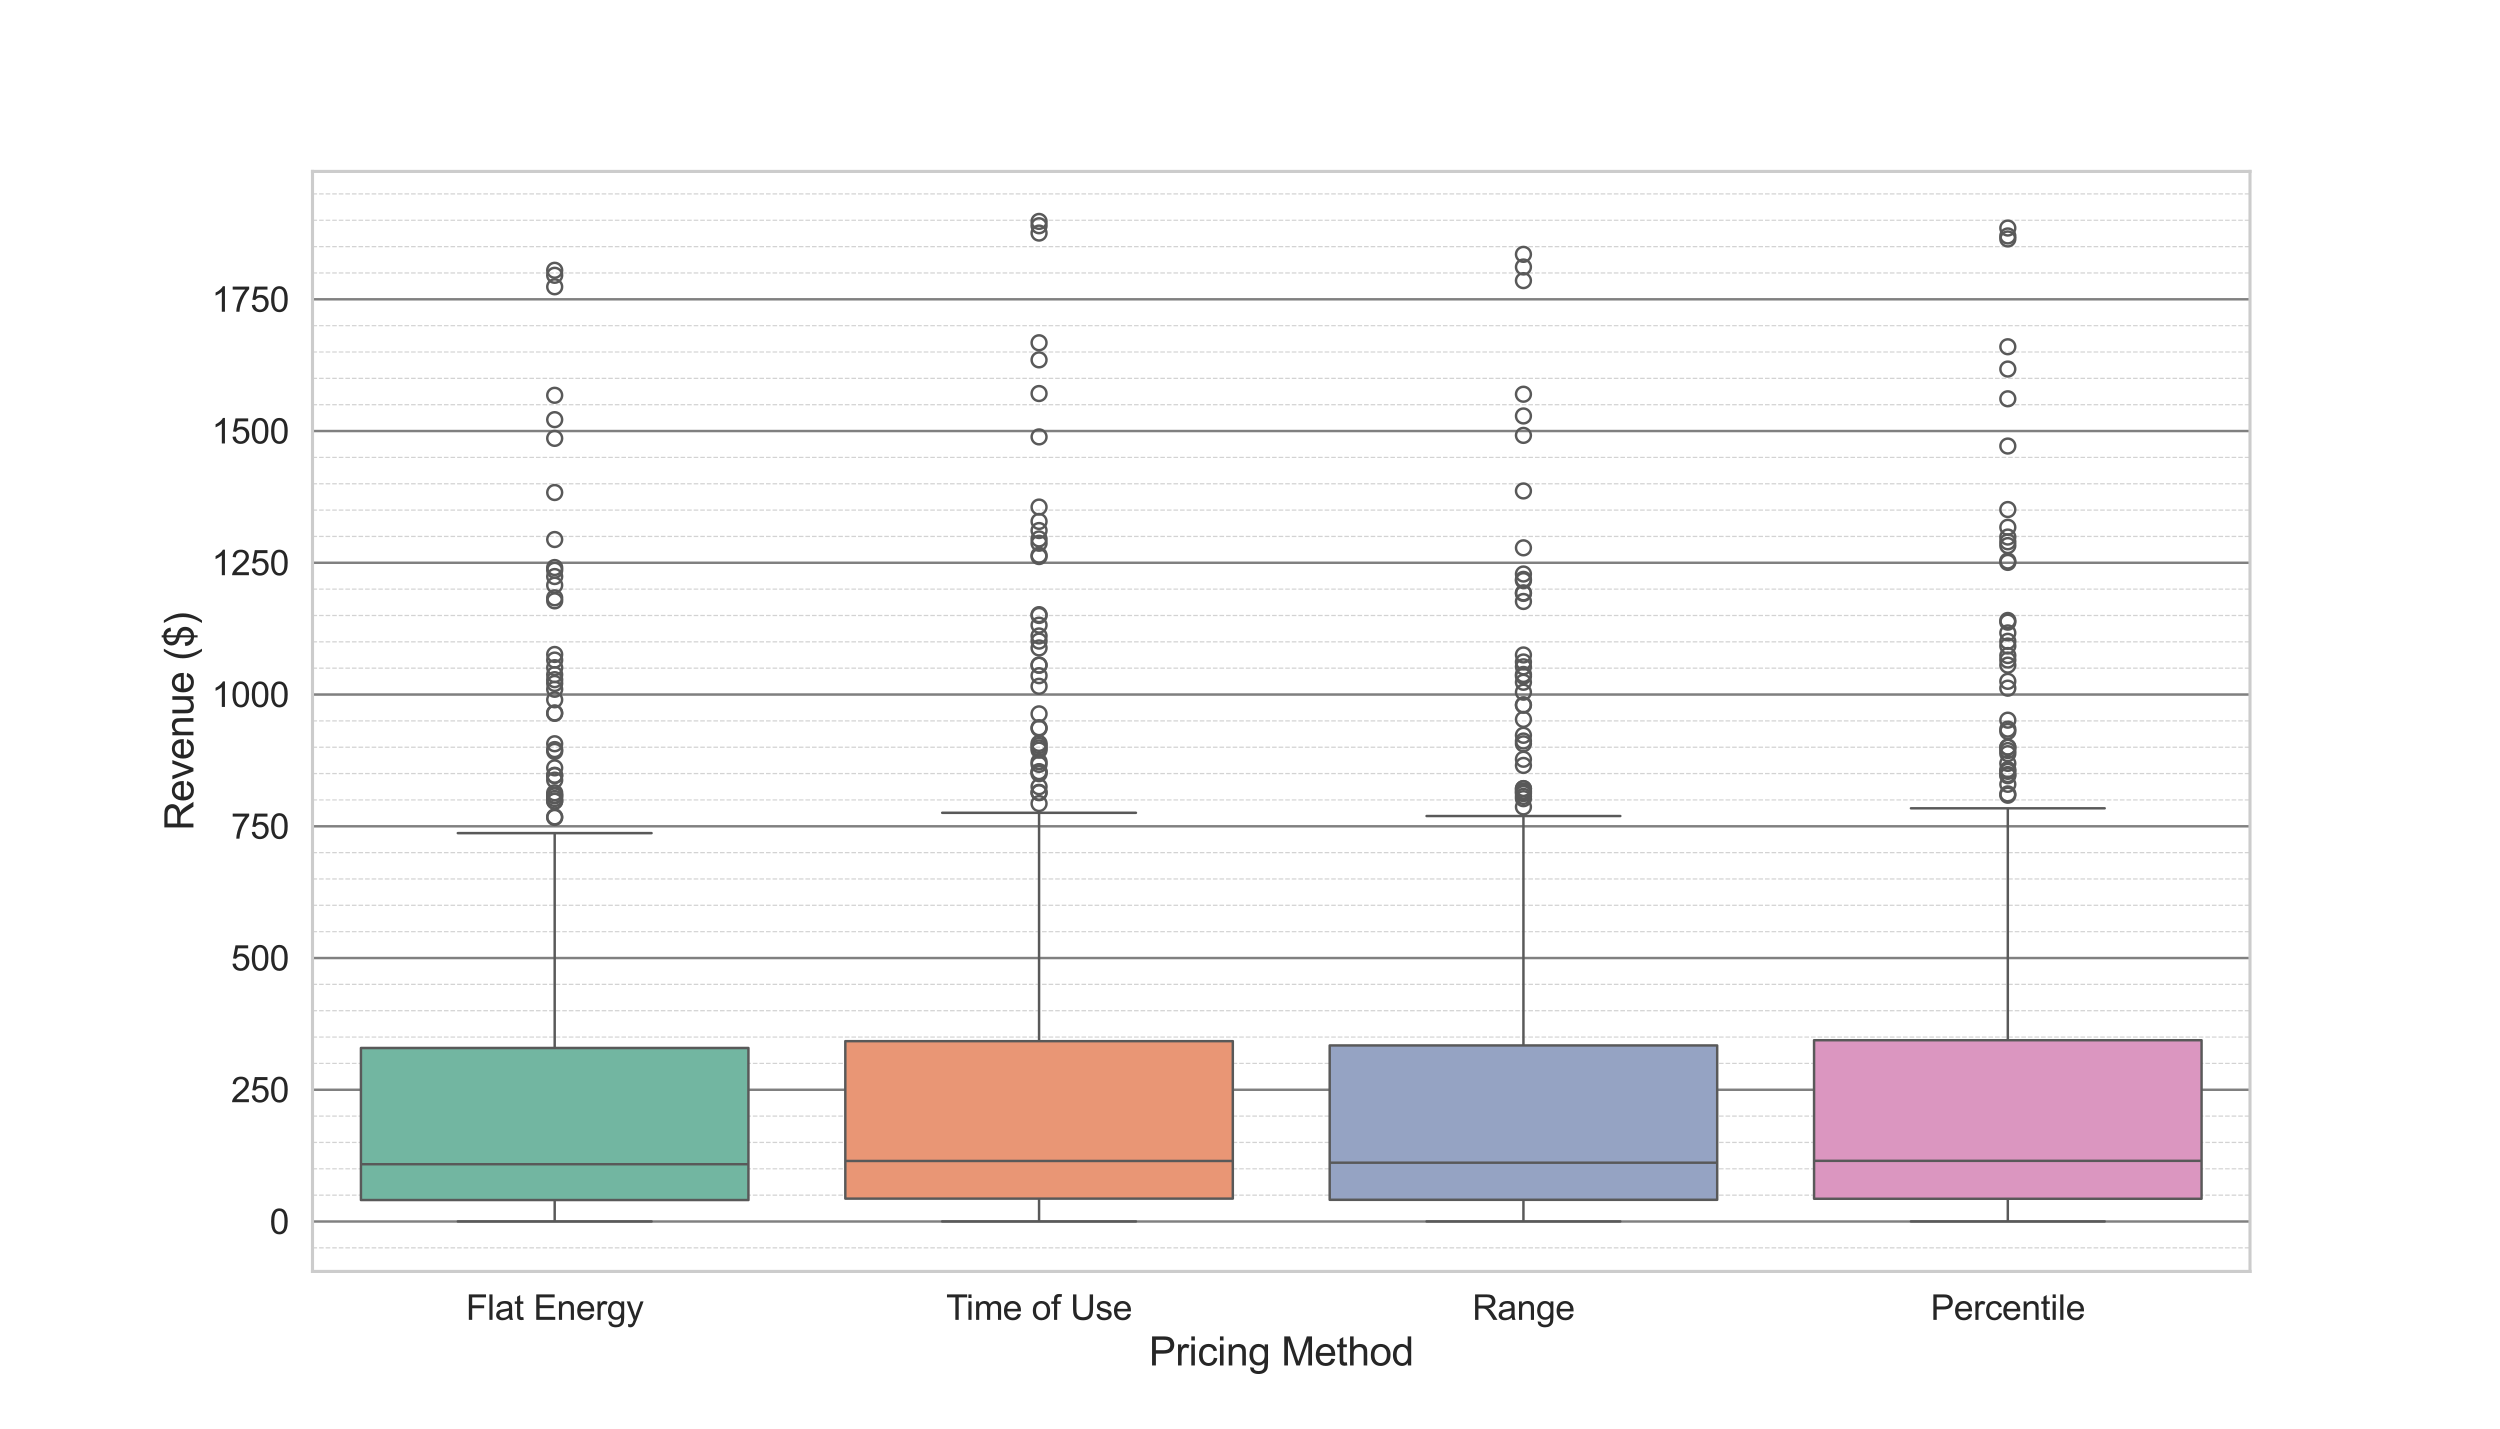 <?xml version="1.0" encoding="utf-8" standalone="no"?>
<!DOCTYPE svg PUBLIC "-//W3C//DTD SVG 1.1//EN"
  "http://www.w3.org/Graphics/SVG/1.1/DTD/svg11.dtd">
<svg xmlns:xlink="http://www.w3.org/1999/xlink" width="1008pt" height="576pt" viewBox="0 0 1008 576" xmlns="http://www.w3.org/2000/svg" version="1.1">
 <defs>
  <style type="text/css">*{stroke-linejoin: round; stroke-linecap: butt}</style>
 </defs>
 <g id="figure_1">
  <g id="patch_1">
   <path d="M 0 576 
L 1008 576 
L 1008 0 
L 0 0 
z
" style="fill: #ffffff"/>
  </g>
  <g id="axes_1">
   <g id="patch_2">
    <path d="M 126 512.64 
L 907.2 512.64 
L 907.2 69.12 
L 126 69.12 
z
" style="fill: #ffffff"/>
   </g>
   <g id="matplotlib.axis_1">
    <g id="xtick_1">
     <g id="text_1">
      <!-- Flat Energy -->
      <g style="fill: #262626" transform="translate(187.859 532.161) scale(0.14 -0.14)">
       <defs>
        <path id="ArialMT-46" d="M 525 0 
L 525 4581 
L 3616 4581 
L 3616 4041 
L 1131 4041 
L 1131 2622 
L 3281 2622 
L 3281 2081 
L 1131 2081 
L 1131 0 
L 525 0 
z
" transform="scale(0.016)"/>
        <path id="ArialMT-6c" d="M 409 0 
L 409 4581 
L 972 4581 
L 972 0 
L 409 0 
z
" transform="scale(0.016)"/>
        <path id="ArialMT-61" d="M 2588 409 
Q 2275 144 1986 34 
Q 1697 -75 1366 -75 
Q 819 -75 525 192 
Q 231 459 231 875 
Q 231 1119 342 1320 
Q 453 1522 633 1644 
Q 813 1766 1038 1828 
Q 1203 1872 1538 1913 
Q 2219 1994 2541 2106 
Q 2544 2222 2544 2253 
Q 2544 2597 2384 2738 
Q 2169 2928 1744 2928 
Q 1347 2928 1158 2789 
Q 969 2650 878 2297 
L 328 2372 
Q 403 2725 575 2942 
Q 747 3159 1072 3276 
Q 1397 3394 1825 3394 
Q 2250 3394 2515 3294 
Q 2781 3194 2906 3042 
Q 3031 2891 3081 2659 
Q 3109 2516 3109 2141 
L 3109 1391 
Q 3109 606 3145 398 
Q 3181 191 3288 0 
L 2700 0 
Q 2613 175 2588 409 
z
M 2541 1666 
Q 2234 1541 1622 1453 
Q 1275 1403 1131 1340 
Q 988 1278 909 1158 
Q 831 1038 831 891 
Q 831 666 1001 516 
Q 1172 366 1500 366 
Q 1825 366 2078 508 
Q 2331 650 2450 897 
Q 2541 1088 2541 1459 
L 2541 1666 
z
" transform="scale(0.016)"/>
        <path id="ArialMT-74" d="M 1650 503 
L 1731 6 
Q 1494 -44 1306 -44 
Q 1000 -44 831 53 
Q 663 150 594 308 
Q 525 466 525 972 
L 525 2881 
L 113 2881 
L 113 3319 
L 525 3319 
L 525 4141 
L 1084 4478 
L 1084 3319 
L 1650 3319 
L 1650 2881 
L 1084 2881 
L 1084 941 
Q 1084 700 1114 631 
Q 1144 563 1211 522 
Q 1278 481 1403 481 
Q 1497 481 1650 503 
z
" transform="scale(0.016)"/>
        <path id="ArialMT-20" transform="scale(0.016)"/>
        <path id="ArialMT-45" d="M 506 0 
L 506 4581 
L 3819 4581 
L 3819 4041 
L 1113 4041 
L 1113 2638 
L 3647 2638 
L 3647 2100 
L 1113 2100 
L 1113 541 
L 3925 541 
L 3925 0 
L 506 0 
z
" transform="scale(0.016)"/>
        <path id="ArialMT-6e" d="M 422 0 
L 422 3319 
L 928 3319 
L 928 2847 
Q 1294 3394 1984 3394 
Q 2284 3394 2536 3286 
Q 2788 3178 2913 3003 
Q 3038 2828 3088 2588 
Q 3119 2431 3119 2041 
L 3119 0 
L 2556 0 
L 2556 2019 
Q 2556 2363 2490 2533 
Q 2425 2703 2258 2804 
Q 2091 2906 1866 2906 
Q 1506 2906 1245 2678 
Q 984 2450 984 1813 
L 984 0 
L 422 0 
z
" transform="scale(0.016)"/>
        <path id="ArialMT-65" d="M 2694 1069 
L 3275 997 
Q 3138 488 2766 206 
Q 2394 -75 1816 -75 
Q 1088 -75 661 373 
Q 234 822 234 1631 
Q 234 2469 665 2931 
Q 1097 3394 1784 3394 
Q 2450 3394 2872 2941 
Q 3294 2488 3294 1666 
Q 3294 1616 3291 1516 
L 816 1516 
Q 847 969 1125 678 
Q 1403 388 1819 388 
Q 2128 388 2347 550 
Q 2566 713 2694 1069 
z
M 847 1978 
L 2700 1978 
Q 2663 2397 2488 2606 
Q 2219 2931 1791 2931 
Q 1403 2931 1139 2672 
Q 875 2413 847 1978 
z
" transform="scale(0.016)"/>
        <path id="ArialMT-72" d="M 416 0 
L 416 3319 
L 922 3319 
L 922 2816 
Q 1116 3169 1280 3281 
Q 1444 3394 1641 3394 
Q 1925 3394 2219 3213 
L 2025 2691 
Q 1819 2813 1613 2813 
Q 1428 2813 1281 2702 
Q 1134 2591 1072 2394 
Q 978 2094 978 1738 
L 978 0 
L 416 0 
z
" transform="scale(0.016)"/>
        <path id="ArialMT-67" d="M 319 -275 
L 866 -356 
Q 900 -609 1056 -725 
Q 1266 -881 1628 -881 
Q 2019 -881 2231 -725 
Q 2444 -569 2519 -288 
Q 2563 -116 2559 434 
Q 2191 0 1641 0 
Q 956 0 581 494 
Q 206 988 206 1678 
Q 206 2153 378 2554 
Q 550 2956 876 3175 
Q 1203 3394 1644 3394 
Q 2231 3394 2613 2919 
L 2613 3319 
L 3131 3319 
L 3131 450 
Q 3131 -325 2973 -648 
Q 2816 -972 2473 -1159 
Q 2131 -1347 1631 -1347 
Q 1038 -1347 672 -1080 
Q 306 -813 319 -275 
z
M 784 1719 
Q 784 1066 1043 766 
Q 1303 466 1694 466 
Q 2081 466 2343 764 
Q 2606 1063 2606 1700 
Q 2606 2309 2336 2618 
Q 2066 2928 1684 2928 
Q 1309 2928 1046 2623 
Q 784 2319 784 1719 
z
" transform="scale(0.016)"/>
        <path id="ArialMT-79" d="M 397 -1278 
L 334 -750 
Q 519 -800 656 -800 
Q 844 -800 956 -737 
Q 1069 -675 1141 -563 
Q 1194 -478 1313 -144 
Q 1328 -97 1363 -6 
L 103 3319 
L 709 3319 
L 1400 1397 
Q 1534 1031 1641 628 
Q 1738 1016 1872 1384 
L 2581 3319 
L 3144 3319 
L 1881 -56 
Q 1678 -603 1566 -809 
Q 1416 -1088 1222 -1217 
Q 1028 -1347 759 -1347 
Q 597 -1347 397 -1278 
z
" transform="scale(0.016)"/>
       </defs>
       <use xlink:href="#ArialMT-46"/>
       <use xlink:href="#ArialMT-6c" x="61.084"/>
       <use xlink:href="#ArialMT-61" x="83.301"/>
       <use xlink:href="#ArialMT-74" x="138.916"/>
       <use xlink:href="#ArialMT-20" x="166.699"/>
       <use xlink:href="#ArialMT-45" x="194.482"/>
       <use xlink:href="#ArialMT-6e" x="261.182"/>
       <use xlink:href="#ArialMT-65" x="316.797"/>
       <use xlink:href="#ArialMT-72" x="372.412"/>
       <use xlink:href="#ArialMT-67" x="405.713"/>
       <use xlink:href="#ArialMT-79" x="461.328"/>
      </g>
     </g>
    </g>
    <g id="xtick_2">
     <g id="text_2">
      <!-- Time of Use -->
      <g style="fill: #262626" transform="translate(381.484 532.161) scale(0.14 -0.14)">
       <defs>
        <path id="ArialMT-54" d="M 1659 0 
L 1659 4041 
L 150 4041 
L 150 4581 
L 3781 4581 
L 3781 4041 
L 2266 4041 
L 2266 0 
L 1659 0 
z
" transform="scale(0.016)"/>
        <path id="ArialMT-69" d="M 425 3934 
L 425 4581 
L 988 4581 
L 988 3934 
L 425 3934 
z
M 425 0 
L 425 3319 
L 988 3319 
L 988 0 
L 425 0 
z
" transform="scale(0.016)"/>
        <path id="ArialMT-6d" d="M 422 0 
L 422 3319 
L 925 3319 
L 925 2853 
Q 1081 3097 1340 3245 
Q 1600 3394 1931 3394 
Q 2300 3394 2536 3241 
Q 2772 3088 2869 2813 
Q 3263 3394 3894 3394 
Q 4388 3394 4653 3120 
Q 4919 2847 4919 2278 
L 4919 0 
L 4359 0 
L 4359 2091 
Q 4359 2428 4304 2576 
Q 4250 2725 4106 2815 
Q 3963 2906 3769 2906 
Q 3419 2906 3187 2673 
Q 2956 2441 2956 1928 
L 2956 0 
L 2394 0 
L 2394 2156 
Q 2394 2531 2256 2718 
Q 2119 2906 1806 2906 
Q 1569 2906 1367 2781 
Q 1166 2656 1075 2415 
Q 984 2175 984 1722 
L 984 0 
L 422 0 
z
" transform="scale(0.016)"/>
        <path id="ArialMT-6f" d="M 213 1659 
Q 213 2581 725 3025 
Q 1153 3394 1769 3394 
Q 2453 3394 2887 2945 
Q 3322 2497 3322 1706 
Q 3322 1066 3130 698 
Q 2938 331 2570 128 
Q 2203 -75 1769 -75 
Q 1072 -75 642 372 
Q 213 819 213 1659 
z
M 791 1659 
Q 791 1022 1069 705 
Q 1347 388 1769 388 
Q 2188 388 2466 706 
Q 2744 1025 2744 1678 
Q 2744 2294 2464 2611 
Q 2184 2928 1769 2928 
Q 1347 2928 1069 2612 
Q 791 2297 791 1659 
z
" transform="scale(0.016)"/>
        <path id="ArialMT-66" d="M 556 0 
L 556 2881 
L 59 2881 
L 59 3319 
L 556 3319 
L 556 3672 
Q 556 4006 616 4169 
Q 697 4388 901 4523 
Q 1106 4659 1475 4659 
Q 1713 4659 2000 4603 
L 1916 4113 
Q 1741 4144 1584 4144 
Q 1328 4144 1222 4034 
Q 1116 3925 1116 3625 
L 1116 3319 
L 1763 3319 
L 1763 2881 
L 1116 2881 
L 1116 0 
L 556 0 
z
" transform="scale(0.016)"/>
        <path id="ArialMT-55" d="M 3500 4581 
L 4106 4581 
L 4106 1934 
Q 4106 1244 3950 837 
Q 3794 431 3386 176 
Q 2978 -78 2316 -78 
Q 1672 -78 1262 144 
Q 853 366 678 786 
Q 503 1206 503 1934 
L 503 4581 
L 1109 4581 
L 1109 1938 
Q 1109 1341 1220 1058 
Q 1331 775 1601 622 
Q 1872 469 2263 469 
Q 2931 469 3215 772 
Q 3500 1075 3500 1938 
L 3500 4581 
z
" transform="scale(0.016)"/>
        <path id="ArialMT-73" d="M 197 991 
L 753 1078 
Q 800 744 1014 566 
Q 1228 388 1613 388 
Q 2000 388 2187 545 
Q 2375 703 2375 916 
Q 2375 1106 2209 1216 
Q 2094 1291 1634 1406 
Q 1016 1563 777 1677 
Q 538 1791 414 1992 
Q 291 2194 291 2438 
Q 291 2659 392 2848 
Q 494 3038 669 3163 
Q 800 3259 1026 3326 
Q 1253 3394 1513 3394 
Q 1903 3394 2198 3281 
Q 2494 3169 2634 2976 
Q 2775 2784 2828 2463 
L 2278 2388 
Q 2241 2644 2061 2787 
Q 1881 2931 1553 2931 
Q 1166 2931 1000 2803 
Q 834 2675 834 2503 
Q 834 2394 903 2306 
Q 972 2216 1119 2156 
Q 1203 2125 1616 2013 
Q 2213 1853 2448 1751 
Q 2684 1650 2818 1456 
Q 2953 1263 2953 975 
Q 2953 694 2789 445 
Q 2625 197 2315 61 
Q 2006 -75 1616 -75 
Q 969 -75 630 194 
Q 291 463 197 991 
z
" transform="scale(0.016)"/>
       </defs>
       <use xlink:href="#ArialMT-54"/>
       <use xlink:href="#ArialMT-69" x="57.334"/>
       <use xlink:href="#ArialMT-6d" x="79.551"/>
       <use xlink:href="#ArialMT-65" x="162.852"/>
       <use xlink:href="#ArialMT-20" x="218.467"/>
       <use xlink:href="#ArialMT-6f" x="246.25"/>
       <use xlink:href="#ArialMT-66" x="301.865"/>
       <use xlink:href="#ArialMT-20" x="329.648"/>
       <use xlink:href="#ArialMT-55" x="357.432"/>
       <use xlink:href="#ArialMT-73" x="429.648"/>
       <use xlink:href="#ArialMT-65" x="479.648"/>
      </g>
     </g>
    </g>
    <g id="xtick_3">
     <g id="text_3">
      <!-- Range -->
      <g style="fill: #262626" transform="translate(593.624 532.161) scale(0.14 -0.14)">
       <defs>
        <path id="ArialMT-52" d="M 503 0 
L 503 4581 
L 2534 4581 
Q 3147 4581 3465 4457 
Q 3784 4334 3975 4021 
Q 4166 3709 4166 3331 
Q 4166 2844 3850 2509 
Q 3534 2175 2875 2084 
Q 3116 1969 3241 1856 
Q 3506 1613 3744 1247 
L 4541 0 
L 3778 0 
L 3172 953 
Q 2906 1366 2734 1584 
Q 2563 1803 2427 1890 
Q 2291 1978 2150 2013 
Q 2047 2034 1813 2034 
L 1109 2034 
L 1109 0 
L 503 0 
z
M 1109 2559 
L 2413 2559 
Q 2828 2559 3062 2645 
Q 3297 2731 3419 2920 
Q 3541 3109 3541 3331 
Q 3541 3656 3305 3865 
Q 3069 4075 2559 4075 
L 1109 4075 
L 1109 2559 
z
" transform="scale(0.016)"/>
       </defs>
       <use xlink:href="#ArialMT-52"/>
       <use xlink:href="#ArialMT-61" x="72.217"/>
       <use xlink:href="#ArialMT-6e" x="127.832"/>
       <use xlink:href="#ArialMT-67" x="183.447"/>
       <use xlink:href="#ArialMT-65" x="239.062"/>
      </g>
     </g>
    </g>
    <g id="xtick_4">
     <g id="text_4">
      <!-- Percentile -->
      <g style="fill: #262626" transform="translate(778.424 532.161) scale(0.14 -0.14)">
       <defs>
        <path id="ArialMT-50" d="M 494 0 
L 494 4581 
L 2222 4581 
Q 2678 4581 2919 4538 
Q 3256 4481 3484 4323 
Q 3713 4166 3852 3881 
Q 3991 3597 3991 3256 
Q 3991 2672 3619 2267 
Q 3247 1863 2275 1863 
L 1100 1863 
L 1100 0 
L 494 0 
z
M 1100 2403 
L 2284 2403 
Q 2872 2403 3119 2622 
Q 3366 2841 3366 3238 
Q 3366 3525 3220 3729 
Q 3075 3934 2838 4000 
Q 2684 4041 2272 4041 
L 1100 4041 
L 1100 2403 
z
" transform="scale(0.016)"/>
        <path id="ArialMT-63" d="M 2588 1216 
L 3141 1144 
Q 3050 572 2676 248 
Q 2303 -75 1759 -75 
Q 1078 -75 664 370 
Q 250 816 250 1647 
Q 250 2184 428 2587 
Q 606 2991 970 3192 
Q 1334 3394 1763 3394 
Q 2303 3394 2647 3120 
Q 2991 2847 3088 2344 
L 2541 2259 
Q 2463 2594 2264 2762 
Q 2066 2931 1784 2931 
Q 1359 2931 1093 2626 
Q 828 2322 828 1663 
Q 828 994 1084 691 
Q 1341 388 1753 388 
Q 2084 388 2306 591 
Q 2528 794 2588 1216 
z
" transform="scale(0.016)"/>
       </defs>
       <use xlink:href="#ArialMT-50"/>
       <use xlink:href="#ArialMT-65" x="66.699"/>
       <use xlink:href="#ArialMT-72" x="122.314"/>
       <use xlink:href="#ArialMT-63" x="155.615"/>
       <use xlink:href="#ArialMT-65" x="205.615"/>
       <use xlink:href="#ArialMT-6e" x="261.23"/>
       <use xlink:href="#ArialMT-74" x="316.846"/>
       <use xlink:href="#ArialMT-69" x="344.629"/>
       <use xlink:href="#ArialMT-6c" x="366.846"/>
       <use xlink:href="#ArialMT-65" x="389.062"/>
      </g>
     </g>
    </g>
    <g id="xtick_5"/>
    <g id="xtick_6"/>
    <g id="xtick_7"/>
    <g id="xtick_8"/>
    <g id="xtick_9"/>
    <g id="xtick_10"/>
    <g id="xtick_11"/>
    <g id="xtick_12"/>
    <g id="xtick_13"/>
    <g id="xtick_14"/>
    <g id="xtick_15"/>
    <g id="xtick_16"/>
    <g id="xtick_17"/>
    <g id="xtick_18"/>
    <g id="xtick_19"/>
    <g id="xtick_20"/>
    <g id="text_5">
     <!-- Pricing Method -->
     <g style="fill: #262626" transform="translate(463.244 550.56) scale(0.16 -0.16)">
      <defs>
       <path id="ArialMT-4d" d="M 475 0 
L 475 4581 
L 1388 4581 
L 2472 1338 
Q 2622 884 2691 659 
Q 2769 909 2934 1394 
L 4031 4581 
L 4847 4581 
L 4847 0 
L 4263 0 
L 4263 3834 
L 2931 0 
L 2384 0 
L 1059 3900 
L 1059 0 
L 475 0 
z
" transform="scale(0.016)"/>
       <path id="ArialMT-68" d="M 422 0 
L 422 4581 
L 984 4581 
L 984 2938 
Q 1378 3394 1978 3394 
Q 2347 3394 2619 3248 
Q 2891 3103 3008 2847 
Q 3125 2591 3125 2103 
L 3125 0 
L 2563 0 
L 2563 2103 
Q 2563 2525 2380 2717 
Q 2197 2909 1863 2909 
Q 1613 2909 1392 2779 
Q 1172 2650 1078 2428 
Q 984 2206 984 1816 
L 984 0 
L 422 0 
z
" transform="scale(0.016)"/>
       <path id="ArialMT-64" d="M 2575 0 
L 2575 419 
Q 2259 -75 1647 -75 
Q 1250 -75 917 144 
Q 584 363 401 755 
Q 219 1147 219 1656 
Q 219 2153 384 2558 
Q 550 2963 881 3178 
Q 1213 3394 1622 3394 
Q 1922 3394 2156 3267 
Q 2391 3141 2538 2938 
L 2538 4581 
L 3097 4581 
L 3097 0 
L 2575 0 
z
M 797 1656 
Q 797 1019 1065 703 
Q 1334 388 1700 388 
Q 2069 388 2326 689 
Q 2584 991 2584 1609 
Q 2584 2291 2321 2609 
Q 2059 2928 1675 2928 
Q 1300 2928 1048 2622 
Q 797 2316 797 1656 
z
" transform="scale(0.016)"/>
      </defs>
      <use xlink:href="#ArialMT-50"/>
      <use xlink:href="#ArialMT-72" x="66.699"/>
      <use xlink:href="#ArialMT-69" x="100"/>
      <use xlink:href="#ArialMT-63" x="122.217"/>
      <use xlink:href="#ArialMT-69" x="172.217"/>
      <use xlink:href="#ArialMT-6e" x="194.434"/>
      <use xlink:href="#ArialMT-67" x="250.049"/>
      <use xlink:href="#ArialMT-20" x="305.664"/>
      <use xlink:href="#ArialMT-4d" x="333.447"/>
      <use xlink:href="#ArialMT-65" x="416.748"/>
      <use xlink:href="#ArialMT-74" x="472.363"/>
      <use xlink:href="#ArialMT-68" x="500.146"/>
      <use xlink:href="#ArialMT-6f" x="555.762"/>
      <use xlink:href="#ArialMT-64" x="611.377"/>
     </g>
    </g>
   </g>
   <g id="matplotlib.axis_2">
    <g id="ytick_1">
     <g id="line2d_1">
      <path d="M 126 492.508 
L 907.2 492.508 
" clip-path="url(#p3db4e99184)" style="fill: none; stroke: #808080; stroke-linecap: round"/>
     </g>
     <g id="text_6">
      <!-- 0 -->
      <g style="fill: #262626" transform="translate(108.715 497.518) scale(0.14 -0.14)">
       <defs>
        <path id="ArialMT-30" d="M 266 2259 
Q 266 3072 433 3567 
Q 600 4063 929 4331 
Q 1259 4600 1759 4600 
Q 2128 4600 2406 4451 
Q 2684 4303 2865 4023 
Q 3047 3744 3150 3342 
Q 3253 2941 3253 2259 
Q 3253 1453 3087 958 
Q 2922 463 2592 192 
Q 2263 -78 1759 -78 
Q 1097 -78 719 397 
Q 266 969 266 2259 
z
M 844 2259 
Q 844 1131 1108 757 
Q 1372 384 1759 384 
Q 2147 384 2411 759 
Q 2675 1134 2675 2259 
Q 2675 3391 2411 3762 
Q 2147 4134 1753 4134 
Q 1366 4134 1134 3806 
Q 844 3388 844 2259 
z
" transform="scale(0.016)"/>
       </defs>
       <use xlink:href="#ArialMT-30"/>
      </g>
     </g>
    </g>
    <g id="ytick_2">
     <g id="line2d_2">
      <path d="M 126 439.39 
L 907.2 439.39 
" clip-path="url(#p3db4e99184)" style="fill: none; stroke: #808080; stroke-linecap: round"/>
     </g>
     <g id="text_7">
      <!-- 250 -->
      <g style="fill: #262626" transform="translate(93.144 444.4) scale(0.14 -0.14)">
       <defs>
        <path id="ArialMT-32" d="M 3222 541 
L 3222 0 
L 194 0 
Q 188 203 259 391 
Q 375 700 629 1000 
Q 884 1300 1366 1694 
Q 2113 2306 2375 2664 
Q 2638 3022 2638 3341 
Q 2638 3675 2398 3904 
Q 2159 4134 1775 4134 
Q 1369 4134 1125 3890 
Q 881 3647 878 3216 
L 300 3275 
Q 359 3922 746 4261 
Q 1134 4600 1788 4600 
Q 2447 4600 2831 4234 
Q 3216 3869 3216 3328 
Q 3216 3053 3103 2787 
Q 2991 2522 2730 2228 
Q 2469 1934 1863 1422 
Q 1356 997 1212 845 
Q 1069 694 975 541 
L 3222 541 
z
" transform="scale(0.016)"/>
        <path id="ArialMT-35" d="M 266 1200 
L 856 1250 
Q 922 819 1161 601 
Q 1400 384 1738 384 
Q 2144 384 2425 690 
Q 2706 997 2706 1503 
Q 2706 1984 2436 2262 
Q 2166 2541 1728 2541 
Q 1456 2541 1237 2417 
Q 1019 2294 894 2097 
L 366 2166 
L 809 4519 
L 3088 4519 
L 3088 3981 
L 1259 3981 
L 1013 2750 
Q 1425 3038 1878 3038 
Q 2478 3038 2890 2622 
Q 3303 2206 3303 1553 
Q 3303 931 2941 478 
Q 2500 -78 1738 -78 
Q 1113 -78 717 272 
Q 322 622 266 1200 
z
" transform="scale(0.016)"/>
       </defs>
       <use xlink:href="#ArialMT-32"/>
       <use xlink:href="#ArialMT-35" x="55.615"/>
       <use xlink:href="#ArialMT-30" x="111.23"/>
      </g>
     </g>
    </g>
    <g id="ytick_3">
     <g id="line2d_3">
      <path d="M 126 386.272 
L 907.2 386.272 
" clip-path="url(#p3db4e99184)" style="fill: none; stroke: #808080; stroke-linecap: round"/>
     </g>
     <g id="text_8">
      <!-- 500 -->
      <g style="fill: #262626" transform="translate(93.144 391.282) scale(0.14 -0.14)">
       <use xlink:href="#ArialMT-35"/>
       <use xlink:href="#ArialMT-30" x="55.615"/>
       <use xlink:href="#ArialMT-30" x="111.23"/>
      </g>
     </g>
    </g>
    <g id="ytick_4">
     <g id="line2d_4">
      <path d="M 126 333.153 
L 907.2 333.153 
" clip-path="url(#p3db4e99184)" style="fill: none; stroke: #808080; stroke-linecap: round"/>
     </g>
     <g id="text_9">
      <!-- 750 -->
      <g style="fill: #262626" transform="translate(93.144 338.164) scale(0.14 -0.14)">
       <defs>
        <path id="ArialMT-37" d="M 303 3981 
L 303 4522 
L 3269 4522 
L 3269 4084 
Q 2831 3619 2401 2847 
Q 1972 2075 1738 1259 
Q 1569 684 1522 0 
L 944 0 
Q 953 541 1156 1306 
Q 1359 2072 1739 2783 
Q 2119 3494 2547 3981 
L 303 3981 
z
" transform="scale(0.016)"/>
       </defs>
       <use xlink:href="#ArialMT-37"/>
       <use xlink:href="#ArialMT-35" x="55.615"/>
       <use xlink:href="#ArialMT-30" x="111.23"/>
      </g>
     </g>
    </g>
    <g id="ytick_5">
     <g id="line2d_5">
      <path d="M 126 280.035 
L 907.2 280.035 
" clip-path="url(#p3db4e99184)" style="fill: none; stroke: #808080; stroke-linecap: round"/>
     </g>
     <g id="text_10">
      <!-- 1000 -->
      <g style="fill: #262626" transform="translate(85.359 285.046) scale(0.14 -0.14)">
       <defs>
        <path id="ArialMT-31" d="M 2384 0 
L 1822 0 
L 1822 3584 
Q 1619 3391 1289 3197 
Q 959 3003 697 2906 
L 697 3450 
Q 1169 3672 1522 3987 
Q 1875 4303 2022 4600 
L 2384 4600 
L 2384 0 
z
" transform="scale(0.016)"/>
       </defs>
       <use xlink:href="#ArialMT-31"/>
       <use xlink:href="#ArialMT-30" x="55.615"/>
       <use xlink:href="#ArialMT-30" x="111.23"/>
       <use xlink:href="#ArialMT-30" x="166.846"/>
      </g>
     </g>
    </g>
    <g id="ytick_6">
     <g id="line2d_6">
      <path d="M 126 226.917 
L 907.2 226.917 
" clip-path="url(#p3db4e99184)" style="fill: none; stroke: #808080; stroke-linecap: round"/>
     </g>
     <g id="text_11">
      <!-- 1250 -->
      <g style="fill: #262626" transform="translate(85.359 231.928) scale(0.14 -0.14)">
       <use xlink:href="#ArialMT-31"/>
       <use xlink:href="#ArialMT-32" x="55.615"/>
       <use xlink:href="#ArialMT-35" x="111.23"/>
       <use xlink:href="#ArialMT-30" x="166.846"/>
      </g>
     </g>
    </g>
    <g id="ytick_7">
     <g id="line2d_7">
      <path d="M 126 173.799 
L 907.2 173.799 
" clip-path="url(#p3db4e99184)" style="fill: none; stroke: #808080; stroke-linecap: round"/>
     </g>
     <g id="text_12">
      <!-- 1500 -->
      <g style="fill: #262626" transform="translate(85.359 178.81) scale(0.14 -0.14)">
       <use xlink:href="#ArialMT-31"/>
       <use xlink:href="#ArialMT-35" x="55.615"/>
       <use xlink:href="#ArialMT-30" x="111.23"/>
       <use xlink:href="#ArialMT-30" x="166.846"/>
      </g>
     </g>
    </g>
    <g id="ytick_8">
     <g id="line2d_8">
      <path d="M 126 120.681 
L 907.2 120.681 
" clip-path="url(#p3db4e99184)" style="fill: none; stroke: #808080; stroke-linecap: round"/>
     </g>
     <g id="text_13">
      <!-- 1750 -->
      <g style="fill: #262626" transform="translate(85.359 125.692) scale(0.14 -0.14)">
       <use xlink:href="#ArialMT-31"/>
       <use xlink:href="#ArialMT-37" x="55.615"/>
       <use xlink:href="#ArialMT-35" x="111.23"/>
       <use xlink:href="#ArialMT-30" x="166.846"/>
      </g>
     </g>
    </g>
    <g id="ytick_9">
     <g id="line2d_9">
      <path d="M 126 503.131 
L 907.2 503.131 
" clip-path="url(#p3db4e99184)" style="fill: none; stroke-dasharray: 1.85,0.8; stroke-dashoffset: 0; stroke: #d3d3d3; stroke-width: 0.5"/>
     </g>
    </g>
    <g id="ytick_10">
     <g id="line2d_10">
      <path d="M 126 481.884 
L 907.2 481.884 
" clip-path="url(#p3db4e99184)" style="fill: none; stroke-dasharray: 1.85,0.8; stroke-dashoffset: 0; stroke: #d3d3d3; stroke-width: 0.5"/>
     </g>
    </g>
    <g id="ytick_11">
     <g id="line2d_11">
      <path d="M 126 471.26 
L 907.2 471.26 
" clip-path="url(#p3db4e99184)" style="fill: none; stroke-dasharray: 1.85,0.8; stroke-dashoffset: 0; stroke: #d3d3d3; stroke-width: 0.5"/>
     </g>
    </g>
    <g id="ytick_12">
     <g id="line2d_12">
      <path d="M 126 460.637 
L 907.2 460.637 
" clip-path="url(#p3db4e99184)" style="fill: none; stroke-dasharray: 1.85,0.8; stroke-dashoffset: 0; stroke: #d3d3d3; stroke-width: 0.5"/>
     </g>
    </g>
    <g id="ytick_13">
     <g id="line2d_13">
      <path d="M 126 450.013 
L 907.2 450.013 
" clip-path="url(#p3db4e99184)" style="fill: none; stroke-dasharray: 1.85,0.8; stroke-dashoffset: 0; stroke: #d3d3d3; stroke-width: 0.5"/>
     </g>
    </g>
    <g id="ytick_14">
     <g id="line2d_14">
      <path d="M 126 428.766 
L 907.2 428.766 
" clip-path="url(#p3db4e99184)" style="fill: none; stroke-dasharray: 1.85,0.8; stroke-dashoffset: 0; stroke: #d3d3d3; stroke-width: 0.5"/>
     </g>
    </g>
    <g id="ytick_15">
     <g id="line2d_15">
      <path d="M 126 418.142 
L 907.2 418.142 
" clip-path="url(#p3db4e99184)" style="fill: none; stroke-dasharray: 1.85,0.8; stroke-dashoffset: 0; stroke: #d3d3d3; stroke-width: 0.5"/>
     </g>
    </g>
    <g id="ytick_16">
     <g id="line2d_16">
      <path d="M 126 407.519 
L 907.2 407.519 
" clip-path="url(#p3db4e99184)" style="fill: none; stroke-dasharray: 1.85,0.8; stroke-dashoffset: 0; stroke: #d3d3d3; stroke-width: 0.5"/>
     </g>
    </g>
    <g id="ytick_17">
     <g id="line2d_17">
      <path d="M 126 396.895 
L 907.2 396.895 
" clip-path="url(#p3db4e99184)" style="fill: none; stroke-dasharray: 1.85,0.8; stroke-dashoffset: 0; stroke: #d3d3d3; stroke-width: 0.5"/>
     </g>
    </g>
    <g id="ytick_18">
     <g id="line2d_18">
      <path d="M 126 375.648 
L 907.2 375.648 
" clip-path="url(#p3db4e99184)" style="fill: none; stroke-dasharray: 1.85,0.8; stroke-dashoffset: 0; stroke: #d3d3d3; stroke-width: 0.5"/>
     </g>
    </g>
    <g id="ytick_19">
     <g id="line2d_19">
      <path d="M 126 365.024 
L 907.2 365.024 
" clip-path="url(#p3db4e99184)" style="fill: none; stroke-dasharray: 1.85,0.8; stroke-dashoffset: 0; stroke: #d3d3d3; stroke-width: 0.5"/>
     </g>
    </g>
    <g id="ytick_20">
     <g id="line2d_20">
      <path d="M 126 354.401 
L 907.2 354.401 
" clip-path="url(#p3db4e99184)" style="fill: none; stroke-dasharray: 1.85,0.8; stroke-dashoffset: 0; stroke: #d3d3d3; stroke-width: 0.5"/>
     </g>
    </g>
    <g id="ytick_21">
     <g id="line2d_21">
      <path d="M 126 343.777 
L 907.2 343.777 
" clip-path="url(#p3db4e99184)" style="fill: none; stroke-dasharray: 1.85,0.8; stroke-dashoffset: 0; stroke: #d3d3d3; stroke-width: 0.5"/>
     </g>
    </g>
    <g id="ytick_22">
     <g id="line2d_22">
      <path d="M 126 322.53 
L 907.2 322.53 
" clip-path="url(#p3db4e99184)" style="fill: none; stroke-dasharray: 1.85,0.8; stroke-dashoffset: 0; stroke: #d3d3d3; stroke-width: 0.5"/>
     </g>
    </g>
    <g id="ytick_23">
     <g id="line2d_23">
      <path d="M 126 311.906 
L 907.2 311.906 
" clip-path="url(#p3db4e99184)" style="fill: none; stroke-dasharray: 1.85,0.8; stroke-dashoffset: 0; stroke: #d3d3d3; stroke-width: 0.5"/>
     </g>
    </g>
    <g id="ytick_24">
     <g id="line2d_24">
      <path d="M 126 301.283 
L 907.2 301.283 
" clip-path="url(#p3db4e99184)" style="fill: none; stroke-dasharray: 1.85,0.8; stroke-dashoffset: 0; stroke: #d3d3d3; stroke-width: 0.5"/>
     </g>
    </g>
    <g id="ytick_25">
     <g id="line2d_25">
      <path d="M 126 290.659 
L 907.2 290.659 
" clip-path="url(#p3db4e99184)" style="fill: none; stroke-dasharray: 1.85,0.8; stroke-dashoffset: 0; stroke: #d3d3d3; stroke-width: 0.5"/>
     </g>
    </g>
    <g id="ytick_26">
     <g id="line2d_26">
      <path d="M 126 269.412 
L 907.2 269.412 
" clip-path="url(#p3db4e99184)" style="fill: none; stroke-dasharray: 1.85,0.8; stroke-dashoffset: 0; stroke: #d3d3d3; stroke-width: 0.5"/>
     </g>
    </g>
    <g id="ytick_27">
     <g id="line2d_27">
      <path d="M 126 258.788 
L 907.2 258.788 
" clip-path="url(#p3db4e99184)" style="fill: none; stroke-dasharray: 1.85,0.8; stroke-dashoffset: 0; stroke: #d3d3d3; stroke-width: 0.5"/>
     </g>
    </g>
    <g id="ytick_28">
     <g id="line2d_28">
      <path d="M 126 248.165 
L 907.2 248.165 
" clip-path="url(#p3db4e99184)" style="fill: none; stroke-dasharray: 1.85,0.8; stroke-dashoffset: 0; stroke: #d3d3d3; stroke-width: 0.5"/>
     </g>
    </g>
    <g id="ytick_29">
     <g id="line2d_29">
      <path d="M 126 237.541 
L 907.2 237.541 
" clip-path="url(#p3db4e99184)" style="fill: none; stroke-dasharray: 1.85,0.8; stroke-dashoffset: 0; stroke: #d3d3d3; stroke-width: 0.5"/>
     </g>
    </g>
    <g id="ytick_30">
     <g id="line2d_30">
      <path d="M 126 216.294 
L 907.2 216.294 
" clip-path="url(#p3db4e99184)" style="fill: none; stroke-dasharray: 1.85,0.8; stroke-dashoffset: 0; stroke: #d3d3d3; stroke-width: 0.5"/>
     </g>
    </g>
    <g id="ytick_31">
     <g id="line2d_31">
      <path d="M 126 205.67 
L 907.2 205.67 
" clip-path="url(#p3db4e99184)" style="fill: none; stroke-dasharray: 1.85,0.8; stroke-dashoffset: 0; stroke: #d3d3d3; stroke-width: 0.5"/>
     </g>
    </g>
    <g id="ytick_32">
     <g id="line2d_32">
      <path d="M 126 195.047 
L 907.2 195.047 
" clip-path="url(#p3db4e99184)" style="fill: none; stroke-dasharray: 1.85,0.8; stroke-dashoffset: 0; stroke: #d3d3d3; stroke-width: 0.5"/>
     </g>
    </g>
    <g id="ytick_33">
     <g id="line2d_33">
      <path d="M 126 184.423 
L 907.2 184.423 
" clip-path="url(#p3db4e99184)" style="fill: none; stroke-dasharray: 1.85,0.8; stroke-dashoffset: 0; stroke: #d3d3d3; stroke-width: 0.5"/>
     </g>
    </g>
    <g id="ytick_34">
     <g id="line2d_34">
      <path d="M 126 163.176 
L 907.2 163.176 
" clip-path="url(#p3db4e99184)" style="fill: none; stroke-dasharray: 1.85,0.8; stroke-dashoffset: 0; stroke: #d3d3d3; stroke-width: 0.5"/>
     </g>
    </g>
    <g id="ytick_35">
     <g id="line2d_35">
      <path d="M 126 152.552 
L 907.2 152.552 
" clip-path="url(#p3db4e99184)" style="fill: none; stroke-dasharray: 1.85,0.8; stroke-dashoffset: 0; stroke: #d3d3d3; stroke-width: 0.5"/>
     </g>
    </g>
    <g id="ytick_36">
     <g id="line2d_36">
      <path d="M 126 141.928 
L 907.2 141.928 
" clip-path="url(#p3db4e99184)" style="fill: none; stroke-dasharray: 1.85,0.8; stroke-dashoffset: 0; stroke: #d3d3d3; stroke-width: 0.5"/>
     </g>
    </g>
    <g id="ytick_37">
     <g id="line2d_37">
      <path d="M 126 131.305 
L 907.2 131.305 
" clip-path="url(#p3db4e99184)" style="fill: none; stroke-dasharray: 1.85,0.8; stroke-dashoffset: 0; stroke: #d3d3d3; stroke-width: 0.5"/>
     </g>
    </g>
    <g id="ytick_38">
     <g id="line2d_38">
      <path d="M 126 110.058 
L 907.2 110.058 
" clip-path="url(#p3db4e99184)" style="fill: none; stroke-dasharray: 1.85,0.8; stroke-dashoffset: 0; stroke: #d3d3d3; stroke-width: 0.5"/>
     </g>
    </g>
    <g id="ytick_39">
     <g id="line2d_39">
      <path d="M 126 99.434 
L 907.2 99.434 
" clip-path="url(#p3db4e99184)" style="fill: none; stroke-dasharray: 1.85,0.8; stroke-dashoffset: 0; stroke: #d3d3d3; stroke-width: 0.5"/>
     </g>
    </g>
    <g id="ytick_40">
     <g id="line2d_40">
      <path d="M 126 88.81 
L 907.2 88.81 
" clip-path="url(#p3db4e99184)" style="fill: none; stroke-dasharray: 1.85,0.8; stroke-dashoffset: 0; stroke: #d3d3d3; stroke-width: 0.5"/>
     </g>
    </g>
    <g id="ytick_41">
     <g id="line2d_41">
      <path d="M 126 78.187 
L 907.2 78.187 
" clip-path="url(#p3db4e99184)" style="fill: none; stroke-dasharray: 1.85,0.8; stroke-dashoffset: 0; stroke: #d3d3d3; stroke-width: 0.5"/>
     </g>
    </g>
    <g id="text_14">
     <!-- Revenue ($) -->
     <g style="fill: #262626" transform="translate(77.991 334.9) rotate(-90) scale(0.16 -0.16)">
      <defs>
       <path id="ArialMT-76" d="M 1344 0 
L 81 3319 
L 675 3319 
L 1388 1331 
Q 1503 1009 1600 663 
Q 1675 925 1809 1294 
L 2547 3319 
L 3125 3319 
L 1869 0 
L 1344 0 
z
" transform="scale(0.016)"/>
       <path id="ArialMT-75" d="M 2597 0 
L 2597 488 
Q 2209 -75 1544 -75 
Q 1250 -75 995 37 
Q 741 150 617 320 
Q 494 491 444 738 
Q 409 903 409 1263 
L 409 3319 
L 972 3319 
L 972 1478 
Q 972 1038 1006 884 
Q 1059 663 1231 536 
Q 1403 409 1656 409 
Q 1909 409 2131 539 
Q 2353 669 2445 892 
Q 2538 1116 2538 1541 
L 2538 3319 
L 3100 3319 
L 3100 0 
L 2597 0 
z
" transform="scale(0.016)"/>
       <path id="ArialMT-28" d="M 1497 -1347 
Q 1031 -759 709 28 
Q 388 816 388 1659 
Q 388 2403 628 3084 
Q 909 3875 1497 4659 
L 1900 4659 
Q 1522 4009 1400 3731 
Q 1209 3300 1100 2831 
Q 966 2247 966 1656 
Q 966 153 1900 -1347 
L 1497 -1347 
z
" transform="scale(0.016)"/>
       <path id="ArialMT-24" d="M 1594 -659 
L 1594 -97 
Q 1172 -44 908 92 
Q 644 228 451 531 
Q 259 834 228 1272 
L 794 1378 
Q 859 925 1025 713 
Q 1263 413 1594 378 
L 1594 2169 
Q 1247 2234 884 2438 
Q 616 2588 470 2853 
Q 325 3119 325 3456 
Q 325 4056 750 4428 
Q 1034 4678 1594 4734 
L 1594 5003 
L 1925 5003 
L 1925 4734 
Q 2416 4688 2703 4447 
Q 3072 4141 3147 3606 
L 2566 3519 
Q 2516 3850 2358 4026 
Q 2200 4203 1925 4259 
L 1925 2638 
Q 2350 2531 2488 2472 
Q 2750 2356 2915 2190 
Q 3081 2025 3170 1797 
Q 3259 1569 3259 1303 
Q 3259 719 2887 328 
Q 2516 -63 1925 -91 
L 1925 -659 
L 1594 -659 
z
M 1594 4266 
Q 1266 4216 1077 4003 
Q 888 3791 888 3500 
Q 888 3213 1048 3019 
Q 1209 2825 1594 2709 
L 1594 4266 
z
M 1925 378 
Q 2253 419 2467 662 
Q 2681 906 2681 1266 
Q 2681 1572 2529 1758 
Q 2378 1944 1925 2091 
L 1925 378 
z
" transform="scale(0.016)"/>
       <path id="ArialMT-29" d="M 791 -1347 
L 388 -1347 
Q 1322 153 1322 1656 
Q 1322 2244 1188 2822 
Q 1081 3291 891 3722 
Q 769 4003 388 4659 
L 791 4659 
Q 1378 3875 1659 3084 
Q 1900 2403 1900 1659 
Q 1900 816 1576 28 
Q 1253 -759 791 -1347 
z
" transform="scale(0.016)"/>
      </defs>
      <use xlink:href="#ArialMT-52"/>
      <use xlink:href="#ArialMT-65" x="72.217"/>
      <use xlink:href="#ArialMT-76" x="127.832"/>
      <use xlink:href="#ArialMT-65" x="177.832"/>
      <use xlink:href="#ArialMT-6e" x="233.447"/>
      <use xlink:href="#ArialMT-75" x="289.062"/>
      <use xlink:href="#ArialMT-65" x="344.678"/>
      <use xlink:href="#ArialMT-20" x="400.293"/>
      <use xlink:href="#ArialMT-28" x="428.076"/>
      <use xlink:href="#ArialMT-24" x="461.377"/>
      <use xlink:href="#ArialMT-29" x="516.992"/>
     </g>
    </g>
   </g>
   <g id="patch_3">
    <path d="M 145.53 483.862 
L 301.77 483.862 
L 301.77 422.552 
L 145.53 422.552 
L 145.53 483.862 
z
" clip-path="url(#p3db4e99184)" style="fill: #72b6a1; stroke: #595959; stroke-linejoin: miter"/>
   </g>
   <g id="line2d_42">
    <path d="M 223.65 483.862 
L 223.65 492.48 
" clip-path="url(#p3db4e99184)" style="fill: none; stroke: #595959"/>
   </g>
   <g id="line2d_43">
    <path d="M 223.65 422.552 
L 223.65 335.918 
" clip-path="url(#p3db4e99184)" style="fill: none; stroke: #595959"/>
   </g>
   <g id="line2d_44">
    <path d="M 184.59 492.48 
L 262.71 492.48 
" clip-path="url(#p3db4e99184)" style="fill: none; stroke: #595959; stroke-linecap: round"/>
   </g>
   <g id="line2d_45">
    <path d="M 184.59 335.918 
L 262.71 335.918 
" clip-path="url(#p3db4e99184)" style="fill: none; stroke: #595959; stroke-linecap: round"/>
   </g>
   <g id="line2d_46">
    <defs>
     <path id="m9be4c6459a" d="M 0 3 
C 0.796 3 1.559 2.684 2.121 2.121 
C 2.684 1.559 3 0.796 3 0 
C 3 -0.796 2.684 -1.559 2.121 -2.121 
C 1.559 -2.684 0.796 -3 0 -3 
C -0.796 -3 -1.559 -2.684 -2.121 -2.121 
C -2.684 -1.559 -3 -0.796 -3 0 
C -3 0.796 -2.684 1.559 -2.121 2.121 
C -1.559 2.684 -0.796 3 0 3 
z
" style="stroke: #595959"/>
    </defs>
    <g clip-path="url(#p3db4e99184)">
     <use xlink:href="#m9be4c6459a" x="223.65" y="287.449" style="fill-opacity: 0; stroke: #595959"/>
     <use xlink:href="#m9be4c6459a" x="223.65" y="275.567" style="fill-opacity: 0; stroke: #595959"/>
     <use xlink:href="#m9be4c6459a" x="223.65" y="176.751" style="fill-opacity: 0; stroke: #595959"/>
     <use xlink:href="#m9be4c6459a" x="223.65" y="274.042" style="fill-opacity: 0; stroke: #595959"/>
     <use xlink:href="#m9be4c6459a" x="223.65" y="241.034" style="fill-opacity: 0; stroke: #595959"/>
     <use xlink:href="#m9be4c6459a" x="223.65" y="272.008" style="fill-opacity: 0; stroke: #595959"/>
     <use xlink:href="#m9be4c6459a" x="223.65" y="108.978" style="fill-opacity: 0; stroke: #595959"/>
     <use xlink:href="#m9be4c6459a" x="223.65" y="263.881" style="fill-opacity: 0; stroke: #595959"/>
     <use xlink:href="#m9be4c6459a" x="223.65" y="111.001" style="fill-opacity: 0; stroke: #595959"/>
     <use xlink:href="#m9be4c6459a" x="223.65" y="269.195" style="fill-opacity: 0; stroke: #595959"/>
     <use xlink:href="#m9be4c6459a" x="223.65" y="302.978" style="fill-opacity: 0; stroke: #595959"/>
     <use xlink:href="#m9be4c6459a" x="223.65" y="302.23" style="fill-opacity: 0; stroke: #595959"/>
     <use xlink:href="#m9be4c6459a" x="223.65" y="169.204" style="fill-opacity: 0; stroke: #595959"/>
     <use xlink:href="#m9be4c6459a" x="223.65" y="314.552" style="fill-opacity: 0; stroke: #595959"/>
     <use xlink:href="#m9be4c6459a" x="223.65" y="312.714" style="fill-opacity: 0; stroke: #595959"/>
     <use xlink:href="#m9be4c6459a" x="223.65" y="319.653" style="fill-opacity: 0; stroke: #595959"/>
     <use xlink:href="#m9be4c6459a" x="223.65" y="312.597" style="fill-opacity: 0; stroke: #595959"/>
     <use xlink:href="#m9be4c6459a" x="223.65" y="282.16" style="fill-opacity: 0; stroke: #595959"/>
     <use xlink:href="#m9be4c6459a" x="223.65" y="309.607" style="fill-opacity: 0; stroke: #595959"/>
     <use xlink:href="#m9be4c6459a" x="223.65" y="320.641" style="fill-opacity: 0; stroke: #595959"/>
     <use xlink:href="#m9be4c6459a" x="223.65" y="242.264" style="fill-opacity: 0; stroke: #595959"/>
     <use xlink:href="#m9be4c6459a" x="223.65" y="322.951" style="fill-opacity: 0; stroke: #595959"/>
     <use xlink:href="#m9be4c6459a" x="223.65" y="217.535" style="fill-opacity: 0; stroke: #595959"/>
     <use xlink:href="#m9be4c6459a" x="223.65" y="228.832" style="fill-opacity: 0; stroke: #595959"/>
     <use xlink:href="#m9be4c6459a" x="223.65" y="159.383" style="fill-opacity: 0; stroke: #595959"/>
     <use xlink:href="#m9be4c6459a" x="223.65" y="266.142" style="fill-opacity: 0; stroke: #595959"/>
     <use xlink:href="#m9be4c6459a" x="223.65" y="277.921" style="fill-opacity: 0; stroke: #595959"/>
     <use xlink:href="#m9be4c6459a" x="223.65" y="287.623" style="fill-opacity: 0; stroke: #595959"/>
     <use xlink:href="#m9be4c6459a" x="223.65" y="115.629" style="fill-opacity: 0; stroke: #595959"/>
     <use xlink:href="#m9be4c6459a" x="223.65" y="329.599" style="fill-opacity: 0; stroke: #595959"/>
     <use xlink:href="#m9be4c6459a" x="223.65" y="299.88" style="fill-opacity: 0; stroke: #595959"/>
     <use xlink:href="#m9be4c6459a" x="223.65" y="321.971" style="fill-opacity: 0; stroke: #595959"/>
     <use xlink:href="#m9be4c6459a" x="223.65" y="320.902" style="fill-opacity: 0; stroke: #595959"/>
     <use xlink:href="#m9be4c6459a" x="223.65" y="198.582" style="fill-opacity: 0; stroke: #595959"/>
     <use xlink:href="#m9be4c6459a" x="223.65" y="229.937" style="fill-opacity: 0; stroke: #595959"/>
     <use xlink:href="#m9be4c6459a" x="223.65" y="232.463" style="fill-opacity: 0; stroke: #595959"/>
     <use xlink:href="#m9be4c6459a" x="223.65" y="235.96" style="fill-opacity: 0; stroke: #595959"/>
     <use xlink:href="#m9be4c6459a" x="223.65" y="329.359" style="fill-opacity: 0; stroke: #595959"/>
     <use xlink:href="#m9be4c6459a" x="223.65" y="323.061" style="fill-opacity: 0; stroke: #595959"/>
    </g>
   </g>
   <g id="patch_4">
    <path d="M 340.83 483.284 
L 497.07 483.284 
L 497.07 419.789 
L 340.83 419.789 
L 340.83 483.284 
z
" clip-path="url(#p3db4e99184)" style="fill: #e99675; stroke: #595959; stroke-linejoin: miter"/>
   </g>
   <g id="line2d_47">
    <path d="M 418.95 483.284 
L 418.95 492.478 
" clip-path="url(#p3db4e99184)" style="fill: none; stroke: #595959"/>
   </g>
   <g id="line2d_48">
    <path d="M 418.95 419.789 
L 418.95 327.721 
" clip-path="url(#p3db4e99184)" style="fill: none; stroke: #595959"/>
   </g>
   <g id="line2d_49">
    <path d="M 379.89 492.478 
L 458.01 492.478 
" clip-path="url(#p3db4e99184)" style="fill: none; stroke: #595959; stroke-linecap: round"/>
   </g>
   <g id="line2d_50">
    <path d="M 379.89 327.721 
L 458.01 327.721 
" clip-path="url(#p3db4e99184)" style="fill: none; stroke: #595959; stroke-linecap: round"/>
   </g>
   <g id="line2d_51">
    <g clip-path="url(#p3db4e99184)">
     <use xlink:href="#m9be4c6459a" x="418.95" y="276.714" style="fill-opacity: 0; stroke: #595959"/>
     <use xlink:href="#m9be4c6459a" x="418.95" y="268.182" style="fill-opacity: 0; stroke: #595959"/>
     <use xlink:href="#m9be4c6459a" x="418.95" y="158.673" style="fill-opacity: 0; stroke: #595959"/>
     <use xlink:href="#m9be4c6459a" x="418.95" y="258.491" style="fill-opacity: 0; stroke: #595959"/>
     <use xlink:href="#m9be4c6459a" x="418.95" y="223.858" style="fill-opacity: 0; stroke: #595959"/>
     <use xlink:href="#m9be4c6459a" x="418.95" y="256.413" style="fill-opacity: 0; stroke: #595959"/>
     <use xlink:href="#m9be4c6459a" x="418.95" y="89.28" style="fill-opacity: 0; stroke: #595959"/>
     <use xlink:href="#m9be4c6459a" x="418.95" y="247.825" style="fill-opacity: 0; stroke: #595959"/>
     <use xlink:href="#m9be4c6459a" x="418.95" y="93.974" style="fill-opacity: 0; stroke: #595959"/>
     <use xlink:href="#m9be4c6459a" x="418.95" y="252.068" style="fill-opacity: 0; stroke: #595959"/>
     <use xlink:href="#m9be4c6459a" x="418.95" y="293.408" style="fill-opacity: 0; stroke: #595959"/>
     <use xlink:href="#m9be4c6459a" x="418.95" y="293.693" style="fill-opacity: 0; stroke: #595959"/>
     <use xlink:href="#m9be4c6459a" x="418.95" y="145.094" style="fill-opacity: 0; stroke: #595959"/>
     <use xlink:href="#m9be4c6459a" x="418.95" y="302.455" style="fill-opacity: 0; stroke: #595959"/>
     <use xlink:href="#m9be4c6459a" x="418.95" y="299.74" style="fill-opacity: 0; stroke: #595959"/>
     <use xlink:href="#m9be4c6459a" x="418.95" y="307.155" style="fill-opacity: 0; stroke: #595959"/>
     <use xlink:href="#m9be4c6459a" x="418.95" y="301.563" style="fill-opacity: 0; stroke: #595959"/>
     <use xlink:href="#m9be4c6459a" x="418.95" y="268.211" style="fill-opacity: 0; stroke: #595959"/>
     <use xlink:href="#m9be4c6459a" x="418.95" y="300.598" style="fill-opacity: 0; stroke: #595959"/>
     <use xlink:href="#m9be4c6459a" x="418.95" y="308.207" style="fill-opacity: 0; stroke: #595959"/>
     <use xlink:href="#m9be4c6459a" x="418.95" y="224.402" style="fill-opacity: 0; stroke: #595959"/>
     <use xlink:href="#m9be4c6459a" x="418.95" y="311.343" style="fill-opacity: 0; stroke: #595959"/>
     <use xlink:href="#m9be4c6459a" x="418.95" y="204.448" style="fill-opacity: 0; stroke: #595959"/>
     <use xlink:href="#m9be4c6459a" x="418.95" y="219.037" style="fill-opacity: 0; stroke: #595959"/>
     <use xlink:href="#m9be4c6459a" x="418.95" y="138.202" style="fill-opacity: 0; stroke: #595959"/>
     <use xlink:href="#m9be4c6459a" x="418.95" y="248.16" style="fill-opacity: 0; stroke: #595959"/>
     <use xlink:href="#m9be4c6459a" x="418.95" y="261.242" style="fill-opacity: 0; stroke: #595959"/>
     <use xlink:href="#m9be4c6459a" x="418.95" y="272.433" style="fill-opacity: 0; stroke: #595959"/>
     <use xlink:href="#m9be4c6459a" x="418.95" y="91.02" style="fill-opacity: 0; stroke: #595959"/>
     <use xlink:href="#m9be4c6459a" x="418.95" y="319.472" style="fill-opacity: 0; stroke: #595959"/>
     <use xlink:href="#m9be4c6459a" x="418.95" y="287.831" style="fill-opacity: 0; stroke: #595959"/>
     <use xlink:href="#m9be4c6459a" x="418.95" y="311.942" style="fill-opacity: 0; stroke: #595959"/>
     <use xlink:href="#m9be4c6459a" x="418.95" y="311.124" style="fill-opacity: 0; stroke: #595959"/>
     <use xlink:href="#m9be4c6459a" x="418.95" y="176.158" style="fill-opacity: 0; stroke: #595959"/>
     <use xlink:href="#m9be4c6459a" x="418.95" y="210.24" style="fill-opacity: 0; stroke: #595959"/>
     <use xlink:href="#m9be4c6459a" x="418.95" y="213.91" style="fill-opacity: 0; stroke: #595959"/>
     <use xlink:href="#m9be4c6459a" x="418.95" y="217.299" style="fill-opacity: 0; stroke: #595959"/>
     <use xlink:href="#m9be4c6459a" x="418.95" y="319.615" style="fill-opacity: 0; stroke: #595959"/>
     <use xlink:href="#m9be4c6459a" x="418.95" y="317.195" style="fill-opacity: 0; stroke: #595959"/>
     <use xlink:href="#m9be4c6459a" x="418.95" y="323.985" style="fill-opacity: 0; stroke: #595959"/>
    </g>
   </g>
   <g id="patch_5">
    <path d="M 536.13 483.76 
L 692.37 483.76 
L 692.37 421.529 
L 536.13 421.529 
L 536.13 483.76 
z
" clip-path="url(#p3db4e99184)" style="fill: #95a3c3; stroke: #595959; stroke-linejoin: miter"/>
   </g>
   <g id="line2d_52">
    <path d="M 614.25 483.76 
L 614.25 492.478 
" clip-path="url(#p3db4e99184)" style="fill: none; stroke: #595959"/>
   </g>
   <g id="line2d_53">
    <path d="M 614.25 421.529 
L 614.25 329.025 
" clip-path="url(#p3db4e99184)" style="fill: none; stroke: #595959"/>
   </g>
   <g id="line2d_54">
    <path d="M 575.19 492.478 
L 653.31 492.478 
" clip-path="url(#p3db4e99184)" style="fill: none; stroke: #595959; stroke-linecap: round"/>
   </g>
   <g id="line2d_55">
    <path d="M 575.19 329.025 
L 653.31 329.025 
" clip-path="url(#p3db4e99184)" style="fill: none; stroke: #595959; stroke-linecap: round"/>
   </g>
   <g id="line2d_56">
    <g clip-path="url(#p3db4e99184)">
     <use xlink:href="#m9be4c6459a" x="614.25" y="284.193" style="fill-opacity: 0; stroke: #595959"/>
     <use xlink:href="#m9be4c6459a" x="614.25" y="272.635" style="fill-opacity: 0; stroke: #595959"/>
     <use xlink:href="#m9be4c6459a" x="614.25" y="175.548" style="fill-opacity: 0; stroke: #595959"/>
     <use xlink:href="#m9be4c6459a" x="614.25" y="275.093" style="fill-opacity: 0; stroke: #595959"/>
     <use xlink:href="#m9be4c6459a" x="614.25" y="239.052" style="fill-opacity: 0; stroke: #595959"/>
     <use xlink:href="#m9be4c6459a" x="614.25" y="271.932" style="fill-opacity: 0; stroke: #595959"/>
     <use xlink:href="#m9be4c6459a" x="614.25" y="102.555" style="fill-opacity: 0; stroke: #595959"/>
     <use xlink:href="#m9be4c6459a" x="614.25" y="264.081" style="fill-opacity: 0; stroke: #595959"/>
     <use xlink:href="#m9be4c6459a" x="614.25" y="107.657" style="fill-opacity: 0; stroke: #595959"/>
     <use xlink:href="#m9be4c6459a" x="614.25" y="266.915" style="fill-opacity: 0; stroke: #595959"/>
     <use xlink:href="#m9be4c6459a" x="614.25" y="296.474" style="fill-opacity: 0; stroke: #595959"/>
     <use xlink:href="#m9be4c6459a" x="614.25" y="299.912" style="fill-opacity: 0; stroke: #595959"/>
     <use xlink:href="#m9be4c6459a" x="614.25" y="167.716" style="fill-opacity: 0; stroke: #595959"/>
     <use xlink:href="#m9be4c6459a" x="614.25" y="319.394" style="fill-opacity: 0; stroke: #595959"/>
     <use xlink:href="#m9be4c6459a" x="614.25" y="318.013" style="fill-opacity: 0; stroke: #595959"/>
     <use xlink:href="#m9be4c6459a" x="614.25" y="322.028" style="fill-opacity: 0; stroke: #595959"/>
     <use xlink:href="#m9be4c6459a" x="614.25" y="308.628" style="fill-opacity: 0; stroke: #595959"/>
     <use xlink:href="#m9be4c6459a" x="614.25" y="284.34" style="fill-opacity: 0; stroke: #595959"/>
     <use xlink:href="#m9be4c6459a" x="614.25" y="306.133" style="fill-opacity: 0; stroke: #595959"/>
     <use xlink:href="#m9be4c6459a" x="614.25" y="319.967" style="fill-opacity: 0; stroke: #595959"/>
     <use xlink:href="#m9be4c6459a" x="614.25" y="242.517" style="fill-opacity: 0; stroke: #595959"/>
     <use xlink:href="#m9be4c6459a" x="614.25" y="325.349" style="fill-opacity: 0; stroke: #595959"/>
     <use xlink:href="#m9be4c6459a" x="614.25" y="220.881" style="fill-opacity: 0; stroke: #595959"/>
     <use xlink:href="#m9be4c6459a" x="614.25" y="233.597" style="fill-opacity: 0; stroke: #595959"/>
     <use xlink:href="#m9be4c6459a" x="614.25" y="158.954" style="fill-opacity: 0; stroke: #595959"/>
     <use xlink:href="#m9be4c6459a" x="614.25" y="268.864" style="fill-opacity: 0; stroke: #595959"/>
     <use xlink:href="#m9be4c6459a" x="614.25" y="279.086" style="fill-opacity: 0; stroke: #595959"/>
     <use xlink:href="#m9be4c6459a" x="614.25" y="290.062" style="fill-opacity: 0; stroke: #595959"/>
     <use xlink:href="#m9be4c6459a" x="614.25" y="113.153" style="fill-opacity: 0; stroke: #595959"/>
     <use xlink:href="#m9be4c6459a" x="614.25" y="298.782" style="fill-opacity: 0; stroke: #595959"/>
     <use xlink:href="#m9be4c6459a" x="614.25" y="318.931" style="fill-opacity: 0; stroke: #595959"/>
     <use xlink:href="#m9be4c6459a" x="614.25" y="317.96" style="fill-opacity: 0; stroke: #595959"/>
     <use xlink:href="#m9be4c6459a" x="614.25" y="197.953" style="fill-opacity: 0; stroke: #595959"/>
     <use xlink:href="#m9be4c6459a" x="614.25" y="231.439" style="fill-opacity: 0; stroke: #595959"/>
     <use xlink:href="#m9be4c6459a" x="614.25" y="234.114" style="fill-opacity: 0; stroke: #595959"/>
     <use xlink:href="#m9be4c6459a" x="614.25" y="239.256" style="fill-opacity: 0; stroke: #595959"/>
     <use xlink:href="#m9be4c6459a" x="614.25" y="321.111" style="fill-opacity: 0; stroke: #595959"/>
    </g>
   </g>
   <g id="patch_6">
    <path d="M 731.43 483.336 
L 887.67 483.336 
L 887.67 419.415 
L 731.43 419.415 
L 731.43 483.336 
z
" clip-path="url(#p3db4e99184)" style="fill: #db96c0; stroke: #595959; stroke-linejoin: miter"/>
   </g>
   <g id="line2d_57">
    <path d="M 809.55 483.336 
L 809.55 492.478 
" clip-path="url(#p3db4e99184)" style="fill: none; stroke: #595959"/>
   </g>
   <g id="line2d_58">
    <path d="M 809.55 419.415 
L 809.55 325.902 
" clip-path="url(#p3db4e99184)" style="fill: none; stroke: #595959"/>
   </g>
   <g id="line2d_59">
    <path d="M 770.49 492.478 
L 848.61 492.478 
" clip-path="url(#p3db4e99184)" style="fill: none; stroke: #595959; stroke-linecap: round"/>
   </g>
   <g id="line2d_60">
    <path d="M 770.49 325.902 
L 848.61 325.902 
" clip-path="url(#p3db4e99184)" style="fill: none; stroke: #595959; stroke-linecap: round"/>
   </g>
   <g id="line2d_61">
    <g clip-path="url(#p3db4e99184)">
     <use xlink:href="#m9be4c6459a" x="809.55" y="277.471" style="fill-opacity: 0; stroke: #595959"/>
     <use xlink:href="#m9be4c6459a" x="809.55" y="266.127" style="fill-opacity: 0; stroke: #595959"/>
     <use xlink:href="#m9be4c6459a" x="809.55" y="160.792" style="fill-opacity: 0; stroke: #595959"/>
     <use xlink:href="#m9be4c6459a" x="809.55" y="260.475" style="fill-opacity: 0; stroke: #595959"/>
     <use xlink:href="#m9be4c6459a" x="809.55" y="226.758" style="fill-opacity: 0; stroke: #595959"/>
     <use xlink:href="#m9be4c6459a" x="809.55" y="258.576" style="fill-opacity: 0; stroke: #595959"/>
     <use xlink:href="#m9be4c6459a" x="809.55" y="91.949" style="fill-opacity: 0; stroke: #595959"/>
     <use xlink:href="#m9be4c6459a" x="809.55" y="250.168" style="fill-opacity: 0; stroke: #595959"/>
     <use xlink:href="#m9be4c6459a" x="809.55" y="95.138" style="fill-opacity: 0; stroke: #595959"/>
     <use xlink:href="#m9be4c6459a" x="809.55" y="255.185" style="fill-opacity: 0; stroke: #595959"/>
     <use xlink:href="#m9be4c6459a" x="809.55" y="294.911" style="fill-opacity: 0; stroke: #595959"/>
     <use xlink:href="#m9be4c6459a" x="809.55" y="293.98" style="fill-opacity: 0; stroke: #595959"/>
     <use xlink:href="#m9be4c6459a" x="809.55" y="148.8" style="fill-opacity: 0; stroke: #595959"/>
     <use xlink:href="#m9be4c6459a" x="809.55" y="302.634" style="fill-opacity: 0; stroke: #595959"/>
     <use xlink:href="#m9be4c6459a" x="809.55" y="301.223" style="fill-opacity: 0; stroke: #595959"/>
     <use xlink:href="#m9be4c6459a" x="809.55" y="307.791" style="fill-opacity: 0; stroke: #595959"/>
     <use xlink:href="#m9be4c6459a" x="809.55" y="303.881" style="fill-opacity: 0; stroke: #595959"/>
     <use xlink:href="#m9be4c6459a" x="809.55" y="268.179" style="fill-opacity: 0; stroke: #595959"/>
     <use xlink:href="#m9be4c6459a" x="809.55" y="301.308" style="fill-opacity: 0; stroke: #595959"/>
     <use xlink:href="#m9be4c6459a" x="809.55" y="310.304" style="fill-opacity: 0; stroke: #595959"/>
     <use xlink:href="#m9be4c6459a" x="809.55" y="226.191" style="fill-opacity: 0; stroke: #595959"/>
     <use xlink:href="#m9be4c6459a" x="809.55" y="311.01" style="fill-opacity: 0; stroke: #595959"/>
     <use xlink:href="#m9be4c6459a" x="809.55" y="205.445" style="fill-opacity: 0; stroke: #595959"/>
     <use xlink:href="#m9be4c6459a" x="809.55" y="218.45" style="fill-opacity: 0; stroke: #595959"/>
     <use xlink:href="#m9be4c6459a" x="809.55" y="139.812" style="fill-opacity: 0; stroke: #595959"/>
     <use xlink:href="#m9be4c6459a" x="809.55" y="250.859" style="fill-opacity: 0; stroke: #595959"/>
     <use xlink:href="#m9be4c6459a" x="809.55" y="264.308" style="fill-opacity: 0; stroke: #595959"/>
     <use xlink:href="#m9be4c6459a" x="809.55" y="274.713" style="fill-opacity: 0; stroke: #595959"/>
     <use xlink:href="#m9be4c6459a" x="809.55" y="96.349" style="fill-opacity: 0; stroke: #595959"/>
     <use xlink:href="#m9be4c6459a" x="809.55" y="320.097" style="fill-opacity: 0; stroke: #595959"/>
     <use xlink:href="#m9be4c6459a" x="809.55" y="290.374" style="fill-opacity: 0; stroke: #595959"/>
     <use xlink:href="#m9be4c6459a" x="809.55" y="312.763" style="fill-opacity: 0; stroke: #595959"/>
     <use xlink:href="#m9be4c6459a" x="809.55" y="312.308" style="fill-opacity: 0; stroke: #595959"/>
     <use xlink:href="#m9be4c6459a" x="809.55" y="179.844" style="fill-opacity: 0; stroke: #595959"/>
     <use xlink:href="#m9be4c6459a" x="809.55" y="212.607" style="fill-opacity: 0; stroke: #595959"/>
     <use xlink:href="#m9be4c6459a" x="809.55" y="216.534" style="fill-opacity: 0; stroke: #595959"/>
     <use xlink:href="#m9be4c6459a" x="809.55" y="219.984" style="fill-opacity: 0; stroke: #595959"/>
     <use xlink:href="#m9be4c6459a" x="809.55" y="320.635" style="fill-opacity: 0; stroke: #595959"/>
     <use xlink:href="#m9be4c6459a" x="809.55" y="316.234" style="fill-opacity: 0; stroke: #595959"/>
    </g>
   </g>
   <g id="line2d_62">
    <path d="M 145.53 469.427 
L 301.77 469.427 
" clip-path="url(#p3db4e99184)" style="fill: none; stroke: #595959"/>
   </g>
   <g id="line2d_63">
    <path d="M 340.83 468.103 
L 497.07 468.103 
" clip-path="url(#p3db4e99184)" style="fill: none; stroke: #595959"/>
   </g>
   <g id="line2d_64">
    <path d="M 536.13 468.79 
L 692.37 468.79 
" clip-path="url(#p3db4e99184)" style="fill: none; stroke: #595959"/>
   </g>
   <g id="line2d_65">
    <path d="M 731.43 468.051 
L 887.67 468.051 
" clip-path="url(#p3db4e99184)" style="fill: none; stroke: #595959"/>
   </g>
   <g id="patch_7">
    <path d="M 126 512.64 
L 126 69.12 
" style="fill: none; stroke: #cccccc; stroke-width: 1.25; stroke-linejoin: miter; stroke-linecap: square"/>
   </g>
   <g id="patch_8">
    <path d="M 907.2 512.64 
L 907.2 69.12 
" style="fill: none; stroke: #cccccc; stroke-width: 1.25; stroke-linejoin: miter; stroke-linecap: square"/>
   </g>
   <g id="patch_9">
    <path d="M 126 512.64 
L 907.2 512.64 
" style="fill: none; stroke: #cccccc; stroke-width: 1.25; stroke-linejoin: miter; stroke-linecap: square"/>
   </g>
   <g id="patch_10">
    <path d="M 126 69.12 
L 907.2 69.12 
" style="fill: none; stroke: #cccccc; stroke-width: 1.25; stroke-linejoin: miter; stroke-linecap: square"/>
   </g>
  </g>
 </g>
 <defs>
  <clipPath id="p3db4e99184">
   <rect x="126" y="69.12" width="781.2" height="443.52"/>
  </clipPath>
 </defs>
</svg>
